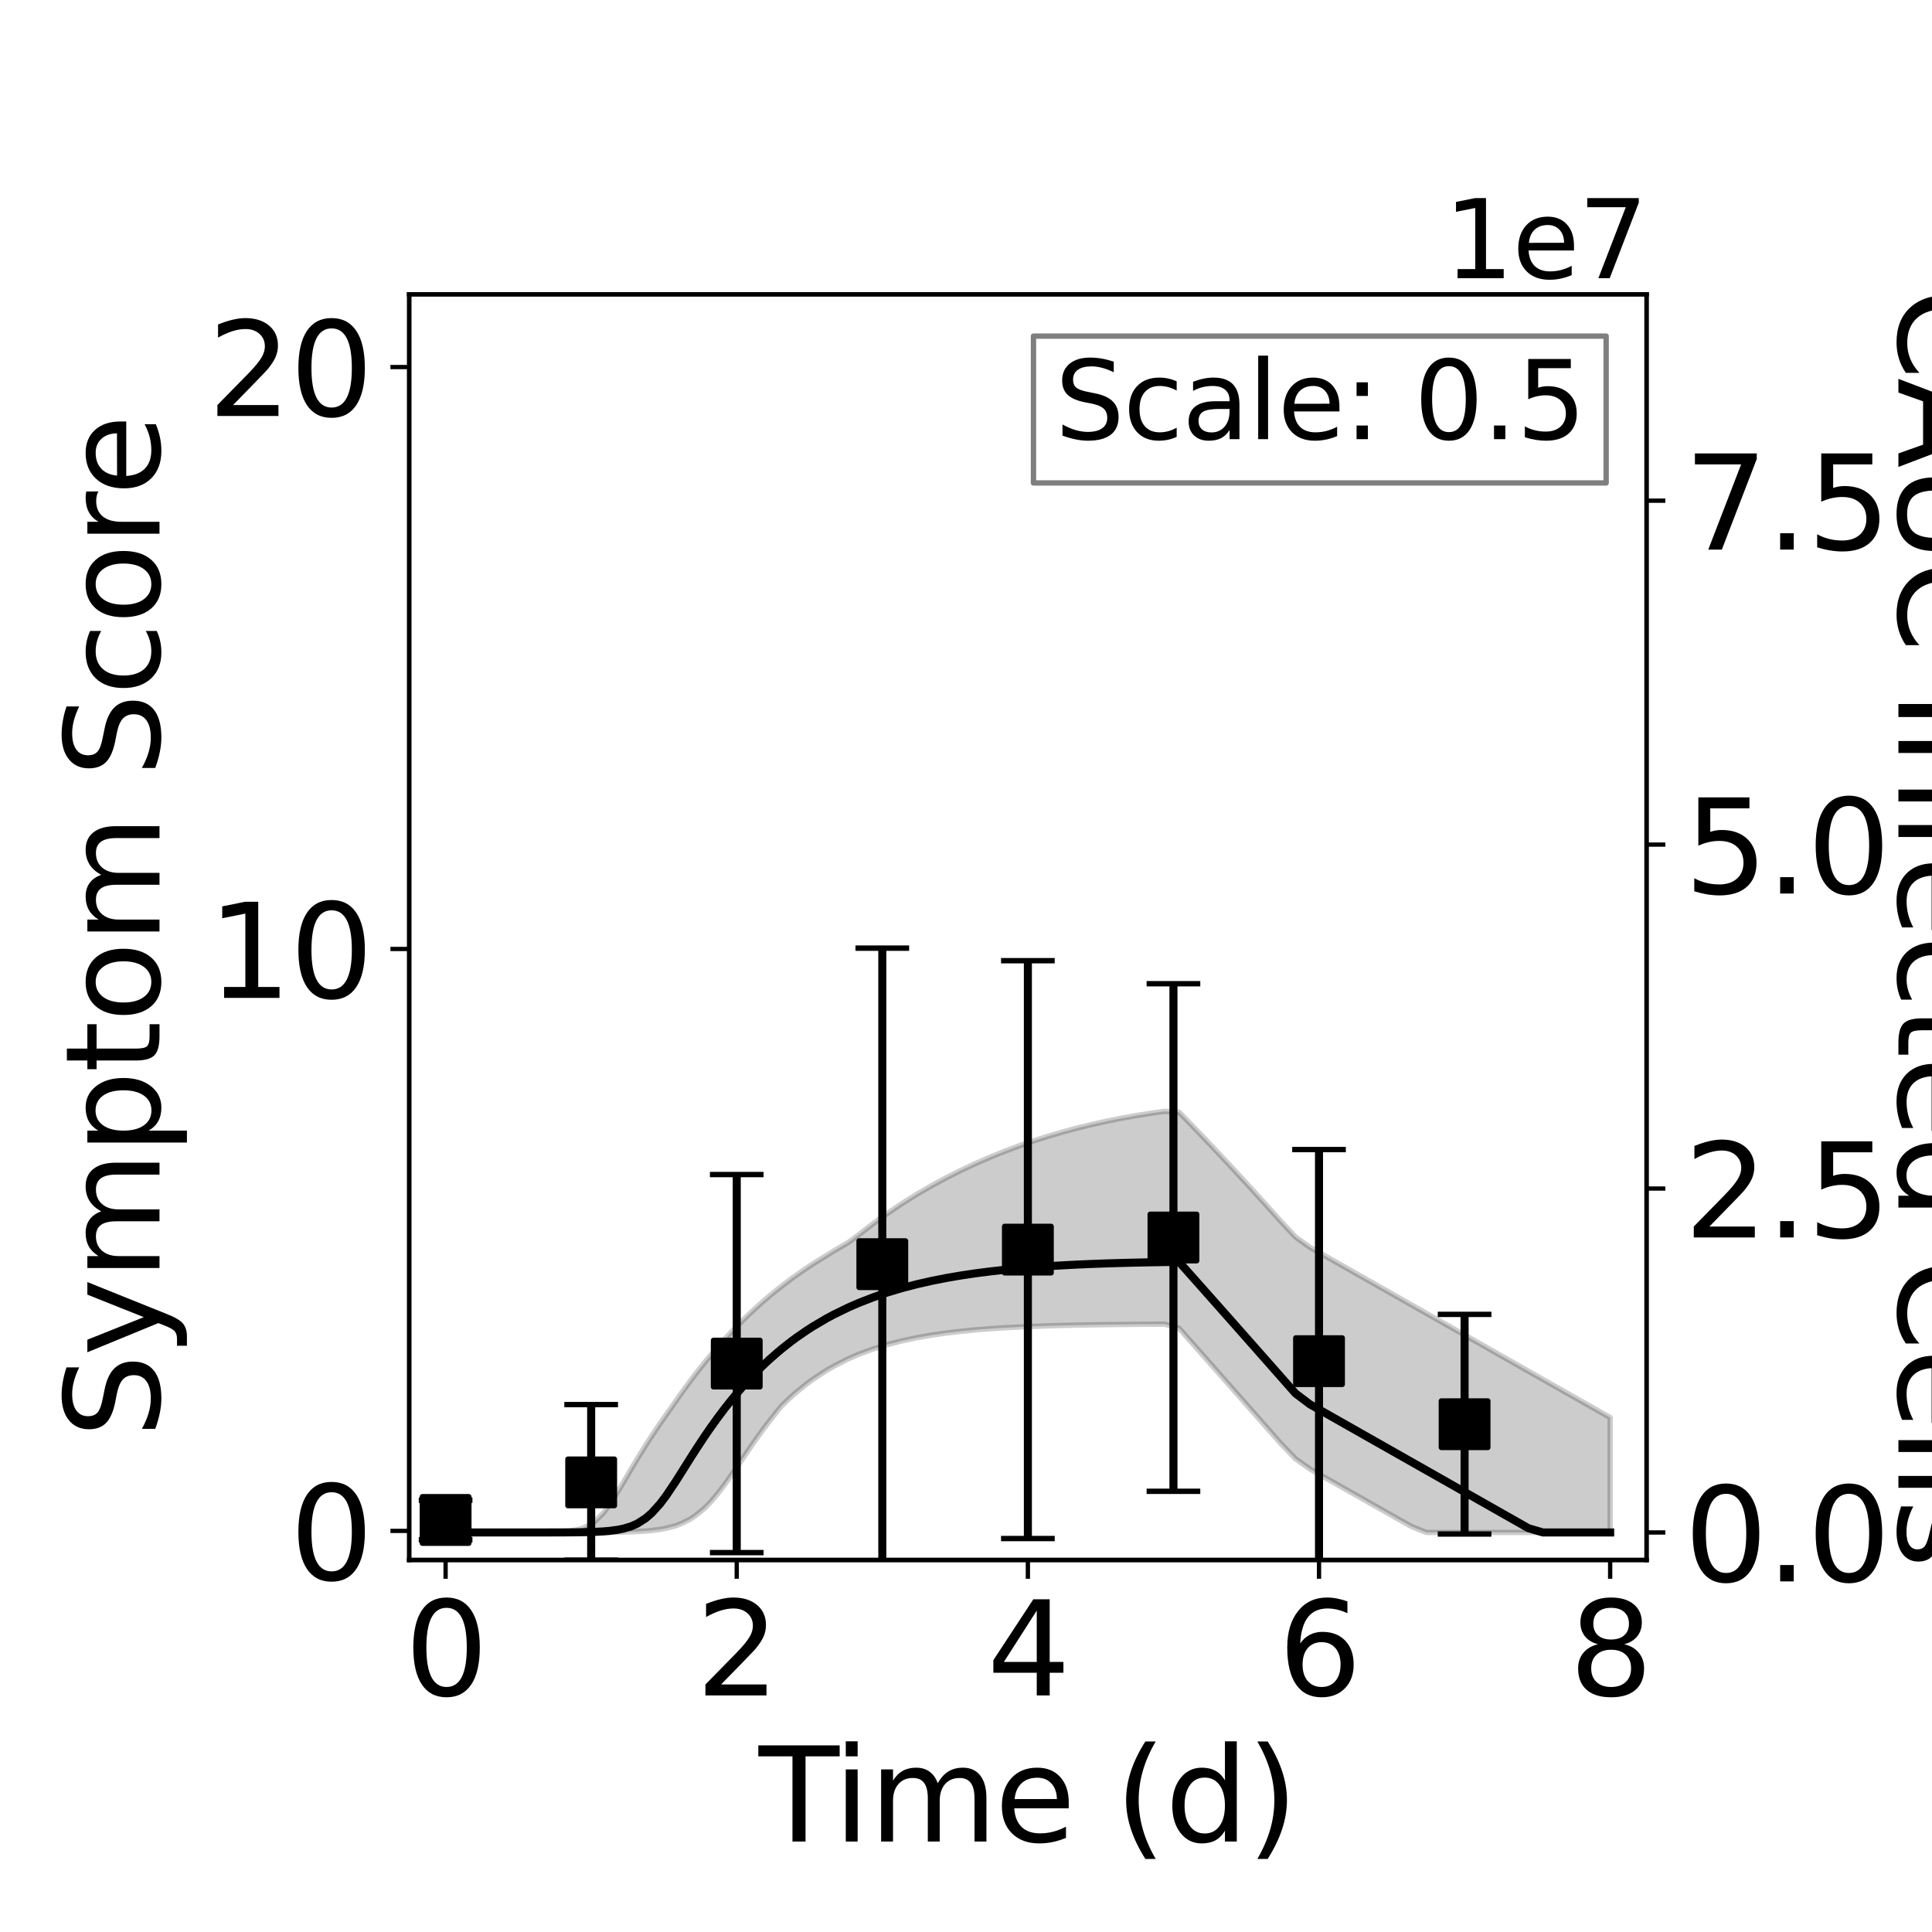 <?xml version="1.0" encoding="utf-8" standalone="no"?>
<!DOCTYPE svg PUBLIC "-//W3C//DTD SVG 1.1//EN"
  "http://www.w3.org/Graphics/SVG/1.1/DTD/svg11.dtd">
<svg xmlns:xlink="http://www.w3.org/1999/xlink" width="360pt" height="360pt" viewBox="0 0 360 360" xmlns="http://www.w3.org/2000/svg" version="1.1">
 <defs>
  <style type="text/css">*{stroke-linejoin: round; stroke-linecap: butt}</style>
 </defs>
 <g id="figure_1">
  <g id="patch_1">
   <path d="M 0 360 
L 360 360 
L 360 0 
L 0 0 
z
" style="fill: #ffffff"/>
  </g>
  <g id="axes_1">
   <g id="patch_2">
    <path d="M 76.25 290.68 
L 306.81 290.68 
L 306.81 54.84 
L 76.25 54.84 
z
" style="fill: #ffffff"/>
   </g>
   <g id="matplotlib.axis_1">
    <g id="xtick_1">
     <g id="line2d_1">
      <defs>
       <path id="m1e9d35fbd0" d="M 0 0 
L 0 3.5 
" style="stroke: #000000; stroke-width: 0.8"/>
      </defs>
      <g>
       <use xlink:href="#m1e9d35fbd0" x="83.031" y="290.68" style="stroke: #000000; stroke-width: 0.8"/>
      </g>
     </g>
     <g id="text_1">
      <!-- 0 -->
      <g transform="translate(75.396 315.916) scale(0.24 -0.24)">
       <defs>
        <path id="DejaVuSans-30" d="M 2034 4250 
Q 1547 4250 1301 3770 
Q 1056 3291 1056 2328 
Q 1056 1369 1301 889 
Q 1547 409 2034 409 
Q 2525 409 2770 889 
Q 3016 1369 3016 2328 
Q 3016 3291 2770 3770 
Q 2525 4250 2034 4250 
z
M 2034 4750 
Q 2819 4750 3233 4129 
Q 3647 3509 3647 2328 
Q 3647 1150 3233 529 
Q 2819 -91 2034 -91 
Q 1250 -91 836 529 
Q 422 1150 422 2328 
Q 422 3509 836 4129 
Q 1250 4750 2034 4750 
z
" transform="scale(0.016)"/>
       </defs>
       <use xlink:href="#DejaVuSans-30"/>
      </g>
     </g>
    </g>
    <g id="xtick_2">
     <g id="line2d_2">
      <g>
       <use xlink:href="#m1e9d35fbd0" x="137.281" y="290.68" style="stroke: #000000; stroke-width: 0.8"/>
      </g>
     </g>
     <g id="text_2">
      <!-- 2 -->
      <g transform="translate(129.646 315.916) scale(0.24 -0.24)">
       <defs>
        <path id="DejaVuSans-32" d="M 1228 531 
L 3431 531 
L 3431 0 
L 469 0 
L 469 531 
Q 828 903 1448 1529 
Q 2069 2156 2228 2338 
Q 2531 2678 2651 2914 
Q 2772 3150 2772 3378 
Q 2772 3750 2511 3984 
Q 2250 4219 1831 4219 
Q 1534 4219 1204 4116 
Q 875 4013 500 3803 
L 500 4441 
Q 881 4594 1212 4672 
Q 1544 4750 1819 4750 
Q 2544 4750 2975 4387 
Q 3406 4025 3406 3419 
Q 3406 3131 3298 2873 
Q 3191 2616 2906 2266 
Q 2828 2175 2409 1742 
Q 1991 1309 1228 531 
z
" transform="scale(0.016)"/>
       </defs>
       <use xlink:href="#DejaVuSans-32"/>
      </g>
     </g>
    </g>
    <g id="xtick_3">
     <g id="line2d_3">
      <g>
       <use xlink:href="#m1e9d35fbd0" x="191.53" y="290.68" style="stroke: #000000; stroke-width: 0.8"/>
      </g>
     </g>
     <g id="text_3">
      <!-- 4 -->
      <g transform="translate(183.895 315.916) scale(0.24 -0.24)">
       <defs>
        <path id="DejaVuSans-34" d="M 2419 4116 
L 825 1625 
L 2419 1625 
L 2419 4116 
z
M 2253 4666 
L 3047 4666 
L 3047 1625 
L 3713 1625 
L 3713 1100 
L 3047 1100 
L 3047 0 
L 2419 0 
L 2419 1100 
L 313 1100 
L 313 1709 
L 2253 4666 
z
" transform="scale(0.016)"/>
       </defs>
       <use xlink:href="#DejaVuSans-34"/>
      </g>
     </g>
    </g>
    <g id="xtick_4">
     <g id="line2d_4">
      <g>
       <use xlink:href="#m1e9d35fbd0" x="245.779" y="290.68" style="stroke: #000000; stroke-width: 0.8"/>
      </g>
     </g>
     <g id="text_4">
      <!-- 6 -->
      <g transform="translate(238.144 315.916) scale(0.24 -0.24)">
       <defs>
        <path id="DejaVuSans-36" d="M 2113 2584 
Q 1688 2584 1439 2293 
Q 1191 2003 1191 1497 
Q 1191 994 1439 701 
Q 1688 409 2113 409 
Q 2538 409 2786 701 
Q 3034 994 3034 1497 
Q 3034 2003 2786 2293 
Q 2538 2584 2113 2584 
z
M 3366 4563 
L 3366 3988 
Q 3128 4100 2886 4159 
Q 2644 4219 2406 4219 
Q 1781 4219 1451 3797 
Q 1122 3375 1075 2522 
Q 1259 2794 1537 2939 
Q 1816 3084 2150 3084 
Q 2853 3084 3261 2657 
Q 3669 2231 3669 1497 
Q 3669 778 3244 343 
Q 2819 -91 2113 -91 
Q 1303 -91 875 529 
Q 447 1150 447 2328 
Q 447 3434 972 4092 
Q 1497 4750 2381 4750 
Q 2619 4750 2861 4703 
Q 3103 4656 3366 4563 
z
" transform="scale(0.016)"/>
       </defs>
       <use xlink:href="#DejaVuSans-36"/>
      </g>
     </g>
    </g>
    <g id="xtick_5">
     <g id="line2d_5">
      <g>
       <use xlink:href="#m1e9d35fbd0" x="300.029" y="290.68" style="stroke: #000000; stroke-width: 0.8"/>
      </g>
     </g>
     <g id="text_5">
      <!-- 8 -->
      <g transform="translate(292.394 315.916) scale(0.24 -0.24)">
       <defs>
        <path id="DejaVuSans-38" d="M 2034 2216 
Q 1584 2216 1326 1975 
Q 1069 1734 1069 1313 
Q 1069 891 1326 650 
Q 1584 409 2034 409 
Q 2484 409 2743 651 
Q 3003 894 3003 1313 
Q 3003 1734 2745 1975 
Q 2488 2216 2034 2216 
z
M 1403 2484 
Q 997 2584 770 2862 
Q 544 3141 544 3541 
Q 544 4100 942 4425 
Q 1341 4750 2034 4750 
Q 2731 4750 3128 4425 
Q 3525 4100 3525 3541 
Q 3525 3141 3298 2862 
Q 3072 2584 2669 2484 
Q 3125 2378 3379 2068 
Q 3634 1759 3634 1313 
Q 3634 634 3220 271 
Q 2806 -91 2034 -91 
Q 1263 -91 848 271 
Q 434 634 434 1313 
Q 434 1759 690 2068 
Q 947 2378 1403 2484 
z
M 1172 3481 
Q 1172 3119 1398 2916 
Q 1625 2713 2034 2713 
Q 2441 2713 2670 2916 
Q 2900 3119 2900 3481 
Q 2900 3844 2670 4047 
Q 2441 4250 2034 4250 
Q 1625 4250 1398 4047 
Q 1172 3844 1172 3481 
z
" transform="scale(0.016)"/>
       </defs>
       <use xlink:href="#DejaVuSans-38"/>
      </g>
     </g>
    </g>
    <g id="text_6">
     <!-- Time (d) -->
     <g transform="translate(141.374 343.144) scale(0.24 -0.24)">
      <defs>
       <path id="DejaVuSans-54" d="M -19 4666 
L 3928 4666 
L 3928 4134 
L 2272 4134 
L 2272 0 
L 1638 0 
L 1638 4134 
L -19 4134 
L -19 4666 
z
" transform="scale(0.016)"/>
       <path id="DejaVuSans-69" d="M 603 3500 
L 1178 3500 
L 1178 0 
L 603 0 
L 603 3500 
z
M 603 4863 
L 1178 4863 
L 1178 4134 
L 603 4134 
L 603 4863 
z
" transform="scale(0.016)"/>
       <path id="DejaVuSans-6d" d="M 3328 2828 
Q 3544 3216 3844 3400 
Q 4144 3584 4550 3584 
Q 5097 3584 5394 3201 
Q 5691 2819 5691 2113 
L 5691 0 
L 5113 0 
L 5113 2094 
Q 5113 2597 4934 2840 
Q 4756 3084 4391 3084 
Q 3944 3084 3684 2787 
Q 3425 2491 3425 1978 
L 3425 0 
L 2847 0 
L 2847 2094 
Q 2847 2600 2669 2842 
Q 2491 3084 2119 3084 
Q 1678 3084 1418 2786 
Q 1159 2488 1159 1978 
L 1159 0 
L 581 0 
L 581 3500 
L 1159 3500 
L 1159 2956 
Q 1356 3278 1631 3431 
Q 1906 3584 2284 3584 
Q 2666 3584 2933 3390 
Q 3200 3197 3328 2828 
z
" transform="scale(0.016)"/>
       <path id="DejaVuSans-65" d="M 3597 1894 
L 3597 1613 
L 953 1613 
Q 991 1019 1311 708 
Q 1631 397 2203 397 
Q 2534 397 2845 478 
Q 3156 559 3463 722 
L 3463 178 
Q 3153 47 2828 -22 
Q 2503 -91 2169 -91 
Q 1331 -91 842 396 
Q 353 884 353 1716 
Q 353 2575 817 3079 
Q 1281 3584 2069 3584 
Q 2775 3584 3186 3129 
Q 3597 2675 3597 1894 
z
M 3022 2063 
Q 3016 2534 2758 2815 
Q 2500 3097 2075 3097 
Q 1594 3097 1305 2825 
Q 1016 2553 972 2059 
L 3022 2063 
z
" transform="scale(0.016)"/>
       <path id="DejaVuSans-20" transform="scale(0.016)"/>
       <path id="DejaVuSans-28" d="M 1984 4856 
Q 1566 4138 1362 3434 
Q 1159 2731 1159 2009 
Q 1159 1288 1364 580 
Q 1569 -128 1984 -844 
L 1484 -844 
Q 1016 -109 783 600 
Q 550 1309 550 2009 
Q 550 2706 781 3412 
Q 1013 4119 1484 4856 
L 1984 4856 
z
" transform="scale(0.016)"/>
       <path id="DejaVuSans-64" d="M 2906 2969 
L 2906 4863 
L 3481 4863 
L 3481 0 
L 2906 0 
L 2906 525 
Q 2725 213 2448 61 
Q 2172 -91 1784 -91 
Q 1150 -91 751 415 
Q 353 922 353 1747 
Q 353 2572 751 3078 
Q 1150 3584 1784 3584 
Q 2172 3584 2448 3432 
Q 2725 3281 2906 2969 
z
M 947 1747 
Q 947 1113 1208 752 
Q 1469 391 1925 391 
Q 2381 391 2643 752 
Q 2906 1113 2906 1747 
Q 2906 2381 2643 2742 
Q 2381 3103 1925 3103 
Q 1469 3103 1208 2742 
Q 947 2381 947 1747 
z
" transform="scale(0.016)"/>
       <path id="DejaVuSans-29" d="M 513 4856 
L 1013 4856 
Q 1481 4119 1714 3412 
Q 1947 2706 1947 2009 
Q 1947 1309 1714 600 
Q 1481 -109 1013 -844 
L 513 -844 
Q 928 -128 1133 580 
Q 1338 1288 1338 2009 
Q 1338 2731 1133 3434 
Q 928 4138 513 4856 
z
" transform="scale(0.016)"/>
      </defs>
      <use xlink:href="#DejaVuSans-54"/>
      <use xlink:href="#DejaVuSans-69" x="57.959"/>
      <use xlink:href="#DejaVuSans-6d" x="85.742"/>
      <use xlink:href="#DejaVuSans-65" x="183.154"/>
      <use xlink:href="#DejaVuSans-20" x="244.678"/>
      <use xlink:href="#DejaVuSans-28" x="276.465"/>
      <use xlink:href="#DejaVuSans-64" x="315.479"/>
      <use xlink:href="#DejaVuSans-29" x="378.955"/>
     </g>
    </g>
   </g>
   <g id="matplotlib.axis_2">
    <g id="ytick_1">
     <g id="line2d_6">
      <defs>
       <path id="m4539c88fc3" d="M 0 0 
L -3.5 0 
" style="stroke: #000000; stroke-width: 0.8"/>
      </defs>
      <g>
       <use xlink:href="#m4539c88fc3" x="76.25" y="285.258" style="stroke: #000000; stroke-width: 0.8"/>
      </g>
     </g>
     <g id="text_7">
      <!-- 0 -->
      <g transform="translate(53.98 294.377) scale(0.24 -0.24)">
       <use xlink:href="#DejaVuSans-30"/>
      </g>
     </g>
    </g>
    <g id="ytick_2">
     <g id="line2d_7">
      <g>
       <use xlink:href="#m4539c88fc3" x="76.25" y="176.826" style="stroke: #000000; stroke-width: 0.8"/>
      </g>
     </g>
     <g id="text_8">
      <!-- 10 -->
      <g transform="translate(38.71 185.944) scale(0.24 -0.24)">
       <defs>
        <path id="DejaVuSans-31" d="M 794 531 
L 1825 531 
L 1825 4091 
L 703 3866 
L 703 4441 
L 1819 4666 
L 2450 4666 
L 2450 531 
L 3481 531 
L 3481 0 
L 794 0 
L 794 531 
z
" transform="scale(0.016)"/>
       </defs>
       <use xlink:href="#DejaVuSans-31"/>
       <use xlink:href="#DejaVuSans-30" x="63.623"/>
      </g>
     </g>
    </g>
    <g id="ytick_3">
     <g id="line2d_8">
      <g>
       <use xlink:href="#m4539c88fc3" x="76.25" y="68.394" style="stroke: #000000; stroke-width: 0.8"/>
      </g>
     </g>
     <g id="text_9">
      <!-- 20 -->
      <g transform="translate(38.71 77.512) scale(0.24 -0.24)">
       <use xlink:href="#DejaVuSans-32"/>
       <use xlink:href="#DejaVuSans-30" x="63.623"/>
      </g>
     </g>
    </g>
    <g id="text_10">
     <!-- Symptom Score -->
     <g transform="translate(29.719 267.942) rotate(-90) scale(0.24 -0.24)">
      <defs>
       <path id="DejaVuSans-53" d="M 3425 4513 
L 3425 3897 
Q 3066 4069 2747 4153 
Q 2428 4238 2131 4238 
Q 1616 4238 1336 4038 
Q 1056 3838 1056 3469 
Q 1056 3159 1242 3001 
Q 1428 2844 1947 2747 
L 2328 2669 
Q 3034 2534 3370 2195 
Q 3706 1856 3706 1288 
Q 3706 609 3251 259 
Q 2797 -91 1919 -91 
Q 1588 -91 1214 -16 
Q 841 59 441 206 
L 441 856 
Q 825 641 1194 531 
Q 1563 422 1919 422 
Q 2459 422 2753 634 
Q 3047 847 3047 1241 
Q 3047 1584 2836 1778 
Q 2625 1972 2144 2069 
L 1759 2144 
Q 1053 2284 737 2584 
Q 422 2884 422 3419 
Q 422 4038 858 4394 
Q 1294 4750 2059 4750 
Q 2388 4750 2728 4690 
Q 3069 4631 3425 4513 
z
" transform="scale(0.016)"/>
       <path id="DejaVuSans-79" d="M 2059 -325 
Q 1816 -950 1584 -1140 
Q 1353 -1331 966 -1331 
L 506 -1331 
L 506 -850 
L 844 -850 
Q 1081 -850 1212 -737 
Q 1344 -625 1503 -206 
L 1606 56 
L 191 3500 
L 800 3500 
L 1894 763 
L 2988 3500 
L 3597 3500 
L 2059 -325 
z
" transform="scale(0.016)"/>
       <path id="DejaVuSans-70" d="M 1159 525 
L 1159 -1331 
L 581 -1331 
L 581 3500 
L 1159 3500 
L 1159 2969 
Q 1341 3281 1617 3432 
Q 1894 3584 2278 3584 
Q 2916 3584 3314 3078 
Q 3713 2572 3713 1747 
Q 3713 922 3314 415 
Q 2916 -91 2278 -91 
Q 1894 -91 1617 61 
Q 1341 213 1159 525 
z
M 3116 1747 
Q 3116 2381 2855 2742 
Q 2594 3103 2138 3103 
Q 1681 3103 1420 2742 
Q 1159 2381 1159 1747 
Q 1159 1113 1420 752 
Q 1681 391 2138 391 
Q 2594 391 2855 752 
Q 3116 1113 3116 1747 
z
" transform="scale(0.016)"/>
       <path id="DejaVuSans-74" d="M 1172 4494 
L 1172 3500 
L 2356 3500 
L 2356 3053 
L 1172 3053 
L 1172 1153 
Q 1172 725 1289 603 
Q 1406 481 1766 481 
L 2356 481 
L 2356 0 
L 1766 0 
Q 1100 0 847 248 
Q 594 497 594 1153 
L 594 3053 
L 172 3053 
L 172 3500 
L 594 3500 
L 594 4494 
L 1172 4494 
z
" transform="scale(0.016)"/>
       <path id="DejaVuSans-6f" d="M 1959 3097 
Q 1497 3097 1228 2736 
Q 959 2375 959 1747 
Q 959 1119 1226 758 
Q 1494 397 1959 397 
Q 2419 397 2687 759 
Q 2956 1122 2956 1747 
Q 2956 2369 2687 2733 
Q 2419 3097 1959 3097 
z
M 1959 3584 
Q 2709 3584 3137 3096 
Q 3566 2609 3566 1747 
Q 3566 888 3137 398 
Q 2709 -91 1959 -91 
Q 1206 -91 779 398 
Q 353 888 353 1747 
Q 353 2609 779 3096 
Q 1206 3584 1959 3584 
z
" transform="scale(0.016)"/>
       <path id="DejaVuSans-63" d="M 3122 3366 
L 3122 2828 
Q 2878 2963 2633 3030 
Q 2388 3097 2138 3097 
Q 1578 3097 1268 2742 
Q 959 2388 959 1747 
Q 959 1106 1268 751 
Q 1578 397 2138 397 
Q 2388 397 2633 464 
Q 2878 531 3122 666 
L 3122 134 
Q 2881 22 2623 -34 
Q 2366 -91 2075 -91 
Q 1284 -91 818 406 
Q 353 903 353 1747 
Q 353 2603 823 3093 
Q 1294 3584 2113 3584 
Q 2378 3584 2631 3529 
Q 2884 3475 3122 3366 
z
" transform="scale(0.016)"/>
       <path id="DejaVuSans-72" d="M 2631 2963 
Q 2534 3019 2420 3045 
Q 2306 3072 2169 3072 
Q 1681 3072 1420 2755 
Q 1159 2438 1159 1844 
L 1159 0 
L 581 0 
L 581 3500 
L 1159 3500 
L 1159 2956 
Q 1341 3275 1631 3429 
Q 1922 3584 2338 3584 
Q 2397 3584 2469 3576 
Q 2541 3569 2628 3553 
L 2631 2963 
z
" transform="scale(0.016)"/>
      </defs>
      <use xlink:href="#DejaVuSans-53"/>
      <use xlink:href="#DejaVuSans-79" x="63.477"/>
      <use xlink:href="#DejaVuSans-6d" x="122.656"/>
      <use xlink:href="#DejaVuSans-70" x="220.068"/>
      <use xlink:href="#DejaVuSans-74" x="283.545"/>
      <use xlink:href="#DejaVuSans-6f" x="322.754"/>
      <use xlink:href="#DejaVuSans-6d" x="383.936"/>
      <use xlink:href="#DejaVuSans-20" x="481.348"/>
      <use xlink:href="#DejaVuSans-53" x="513.135"/>
      <use xlink:href="#DejaVuSans-63" x="576.611"/>
      <use xlink:href="#DejaVuSans-6f" x="631.592"/>
      <use xlink:href="#DejaVuSans-72" x="692.773"/>
      <use xlink:href="#DejaVuSans-65" x="731.637"/>
     </g>
    </g>
   </g>
   <g id="patch_3">
    <path d="M 76.25 290.68 
L 76.25 54.84 
" style="fill: none; stroke: #000000; stroke-width: 0.8; stroke-linejoin: miter; stroke-linecap: square"/>
   </g>
   <g id="patch_4">
    <path d="M 306.81 290.68 
L 306.81 54.84 
" style="fill: none; stroke: #000000; stroke-width: 0.8; stroke-linejoin: miter; stroke-linecap: square"/>
   </g>
   <g id="patch_5">
    <path d="M 76.25 290.68 
L 306.81 290.68 
" style="fill: none; stroke: #000000; stroke-width: 0.8; stroke-linejoin: miter; stroke-linecap: square"/>
   </g>
   <g id="patch_6">
    <path d="M 76.25 54.84 
L 306.81 54.84 
" style="fill: none; stroke: #000000; stroke-width: 0.8; stroke-linejoin: miter; stroke-linecap: square"/>
   </g>
   <g id="LineCollection_1">
    <path d="M 83.031 286.903 
L 83.031 279.547 
" clip-path="url(#pa68967dbcb)" style="fill: none; stroke: #000000; stroke-width: 1.5"/>
    <path d="M 110.156 290.721 
L 110.156 261.724 
" clip-path="url(#pa68967dbcb)" style="fill: none; stroke: #000000; stroke-width: 1.5"/>
    <path d="M 137.281 289.306 
L 137.281 218.863 
" clip-path="url(#pa68967dbcb)" style="fill: none; stroke: #000000; stroke-width: 1.5"/>
    <path d="M 164.405 294.446 
L 164.405 176.674 
" clip-path="url(#pa68967dbcb)" style="fill: none; stroke: #000000; stroke-width: 1.5"/>
    <path d="M 191.53 286.686 
L 191.53 179.013 
" clip-path="url(#pa68967dbcb)" style="fill: none; stroke: #000000; stroke-width: 1.5"/>
    <path d="M 218.655 277.881 
L 218.655 183.3 
" clip-path="url(#pa68967dbcb)" style="fill: none; stroke: #000000; stroke-width: 1.5"/>
    <path d="M 245.779 293.057 
L 245.779 214.208 
" clip-path="url(#pa68967dbcb)" style="fill: none; stroke: #000000; stroke-width: 1.5"/>
    <path d="M 272.904 285.84 
L 272.904 244.918 
" clip-path="url(#pa68967dbcb)" style="fill: none; stroke: #000000; stroke-width: 1.5"/>
   </g>
   <g id="line2d_9">
    <defs>
     <path id="m3ad25c9c78" d="M 5 0 
L -5 -0 
" style="stroke: #000000"/>
    </defs>
    <g clip-path="url(#pa68967dbcb)">
     <use xlink:href="#m3ad25c9c78" x="83.031" y="286.903" style="stroke: #000000"/>
     <use xlink:href="#m3ad25c9c78" x="110.156" y="290.721" style="stroke: #000000"/>
     <use xlink:href="#m3ad25c9c78" x="137.281" y="289.306" style="stroke: #000000"/>
     <use xlink:href="#m3ad25c9c78" x="164.405" y="294.446" style="stroke: #000000"/>
     <use xlink:href="#m3ad25c9c78" x="191.53" y="286.686" style="stroke: #000000"/>
     <use xlink:href="#m3ad25c9c78" x="218.655" y="277.881" style="stroke: #000000"/>
     <use xlink:href="#m3ad25c9c78" x="245.779" y="293.057" style="stroke: #000000"/>
     <use xlink:href="#m3ad25c9c78" x="272.904" y="285.84" style="stroke: #000000"/>
    </g>
   </g>
   <g id="line2d_10">
    <g clip-path="url(#pa68967dbcb)">
     <use xlink:href="#m3ad25c9c78" x="83.031" y="279.547" style="stroke: #000000"/>
     <use xlink:href="#m3ad25c9c78" x="110.156" y="261.724" style="stroke: #000000"/>
     <use xlink:href="#m3ad25c9c78" x="137.281" y="218.863" style="stroke: #000000"/>
     <use xlink:href="#m3ad25c9c78" x="164.405" y="176.674" style="stroke: #000000"/>
     <use xlink:href="#m3ad25c9c78" x="191.53" y="179.013" style="stroke: #000000"/>
     <use xlink:href="#m3ad25c9c78" x="218.655" y="183.3" style="stroke: #000000"/>
     <use xlink:href="#m3ad25c9c78" x="245.779" y="214.208" style="stroke: #000000"/>
     <use xlink:href="#m3ad25c9c78" x="272.904" y="244.918" style="stroke: #000000"/>
    </g>
   </g>
   <g id="PathCollection_1">
    <defs>
     <path id="m5c1109027f" d="M -4.33 4.33 
L 4.33 4.33 
L 4.33 -4.33 
L -4.33 -4.33 
z
" style="stroke: #000000"/>
    </defs>
    <g clip-path="url(#pa68967dbcb)">
     <use xlink:href="#m5c1109027f" x="83.031" y="283.225" style="stroke: #000000"/>
     <use xlink:href="#m5c1109027f" x="110.156" y="276.222" style="stroke: #000000"/>
     <use xlink:href="#m5c1109027f" x="137.281" y="254.084" style="stroke: #000000"/>
     <use xlink:href="#m5c1109027f" x="164.405" y="235.56" style="stroke: #000000"/>
     <use xlink:href="#m5c1109027f" x="191.53" y="232.85" style="stroke: #000000"/>
     <use xlink:href="#m5c1109027f" x="218.655" y="230.59" style="stroke: #000000"/>
     <use xlink:href="#m5c1109027f" x="245.779" y="253.632" style="stroke: #000000"/>
     <use xlink:href="#m5c1109027f" x="272.904" y="265.379" style="stroke: #000000"/>
    </g>
   </g>
  </g>
  <g id="axes_2">
   <g id="matplotlib.axis_3">
    <g id="ytick_4">
     <g id="line2d_11">
      <defs>
       <path id="m403803d35e" d="M 0 0 
L 3.5 0 
" style="stroke: #000000; stroke-width: 0.8"/>
      </defs>
      <g>
       <use xlink:href="#m403803d35e" x="306.81" y="285.553" style="stroke: #000000; stroke-width: 0.8"/>
      </g>
     </g>
     <g id="text_11">
      <!-- 0.0 -->
      <g transform="translate(313.81 294.671) scale(0.24 -0.24)">
       <defs>
        <path id="DejaVuSans-2e" d="M 684 794 
L 1344 794 
L 1344 0 
L 684 0 
L 684 794 
z
" transform="scale(0.016)"/>
       </defs>
       <use xlink:href="#DejaVuSans-30"/>
       <use xlink:href="#DejaVuSans-2e" x="63.623"/>
       <use xlink:href="#DejaVuSans-30" x="95.41"/>
      </g>
     </g>
    </g>
    <g id="ytick_5">
     <g id="line2d_12">
      <g>
       <use xlink:href="#m403803d35e" x="306.81" y="221.466" style="stroke: #000000; stroke-width: 0.8"/>
      </g>
     </g>
     <g id="text_12">
      <!-- 2.5 -->
      <g transform="translate(313.81 230.584) scale(0.24 -0.24)">
       <defs>
        <path id="DejaVuSans-35" d="M 691 4666 
L 3169 4666 
L 3169 4134 
L 1269 4134 
L 1269 2991 
Q 1406 3038 1543 3061 
Q 1681 3084 1819 3084 
Q 2600 3084 3056 2656 
Q 3513 2228 3513 1497 
Q 3513 744 3044 326 
Q 2575 -91 1722 -91 
Q 1428 -91 1123 -41 
Q 819 9 494 109 
L 494 744 
Q 775 591 1075 516 
Q 1375 441 1709 441 
Q 2250 441 2565 725 
Q 2881 1009 2881 1497 
Q 2881 1984 2565 2268 
Q 2250 2553 1709 2553 
Q 1456 2553 1204 2497 
Q 953 2441 691 2322 
L 691 4666 
z
" transform="scale(0.016)"/>
       </defs>
       <use xlink:href="#DejaVuSans-32"/>
       <use xlink:href="#DejaVuSans-2e" x="63.623"/>
       <use xlink:href="#DejaVuSans-35" x="95.41"/>
      </g>
     </g>
    </g>
    <g id="ytick_6">
     <g id="line2d_13">
      <g>
       <use xlink:href="#m403803d35e" x="306.81" y="157.379" style="stroke: #000000; stroke-width: 0.8"/>
      </g>
     </g>
     <g id="text_13">
      <!-- 5.0 -->
      <g transform="translate(313.81 166.497) scale(0.24 -0.24)">
       <use xlink:href="#DejaVuSans-35"/>
       <use xlink:href="#DejaVuSans-2e" x="63.623"/>
       <use xlink:href="#DejaVuSans-30" x="95.41"/>
      </g>
     </g>
    </g>
    <g id="ytick_7">
     <g id="line2d_14">
      <g>
       <use xlink:href="#m403803d35e" x="306.81" y="93.292" style="stroke: #000000; stroke-width: 0.8"/>
      </g>
     </g>
     <g id="text_14">
      <!-- 7.5 -->
      <g transform="translate(313.81 102.41) scale(0.24 -0.24)">
       <defs>
        <path id="DejaVuSans-37" d="M 525 4666 
L 3525 4666 
L 3525 4397 
L 1831 0 
L 1172 0 
L 2766 4134 
L 525 4134 
L 525 4666 
z
" transform="scale(0.016)"/>
       </defs>
       <use xlink:href="#DejaVuSans-37"/>
       <use xlink:href="#DejaVuSans-2e" x="63.623"/>
       <use xlink:href="#DejaVuSans-35" x="95.41"/>
      </g>
     </g>
    </g>
    <g id="text_15">
     <!-- CAUC Infected Cells -->
     <g transform="translate(353.741 53.643) rotate(-270) scale(0.24 -0.24)">
      <defs>
       <path id="DejaVuSans-43" d="M 4122 4306 
L 4122 3641 
Q 3803 3938 3442 4084 
Q 3081 4231 2675 4231 
Q 1875 4231 1450 3742 
Q 1025 3253 1025 2328 
Q 1025 1406 1450 917 
Q 1875 428 2675 428 
Q 3081 428 3442 575 
Q 3803 722 4122 1019 
L 4122 359 
Q 3791 134 3420 21 
Q 3050 -91 2638 -91 
Q 1578 -91 968 557 
Q 359 1206 359 2328 
Q 359 3453 968 4101 
Q 1578 4750 2638 4750 
Q 3056 4750 3426 4639 
Q 3797 4528 4122 4306 
z
" transform="scale(0.016)"/>
       <path id="DejaVuSans-41" d="M 2188 4044 
L 1331 1722 
L 3047 1722 
L 2188 4044 
z
M 1831 4666 
L 2547 4666 
L 4325 0 
L 3669 0 
L 3244 1197 
L 1141 1197 
L 716 0 
L 50 0 
L 1831 4666 
z
" transform="scale(0.016)"/>
       <path id="DejaVuSans-55" d="M 556 4666 
L 1191 4666 
L 1191 1831 
Q 1191 1081 1462 751 
Q 1734 422 2344 422 
Q 2950 422 3222 751 
Q 3494 1081 3494 1831 
L 3494 4666 
L 4128 4666 
L 4128 1753 
Q 4128 841 3676 375 
Q 3225 -91 2344 -91 
Q 1459 -91 1007 375 
Q 556 841 556 1753 
L 556 4666 
z
" transform="scale(0.016)"/>
       <path id="DejaVuSans-49" d="M 628 4666 
L 1259 4666 
L 1259 0 
L 628 0 
L 628 4666 
z
" transform="scale(0.016)"/>
       <path id="DejaVuSans-6e" d="M 3513 2113 
L 3513 0 
L 2938 0 
L 2938 2094 
Q 2938 2591 2744 2837 
Q 2550 3084 2163 3084 
Q 1697 3084 1428 2787 
Q 1159 2491 1159 1978 
L 1159 0 
L 581 0 
L 581 3500 
L 1159 3500 
L 1159 2956 
Q 1366 3272 1645 3428 
Q 1925 3584 2291 3584 
Q 2894 3584 3203 3211 
Q 3513 2838 3513 2113 
z
" transform="scale(0.016)"/>
       <path id="DejaVuSans-66" d="M 2375 4863 
L 2375 4384 
L 1825 4384 
Q 1516 4384 1395 4259 
Q 1275 4134 1275 3809 
L 1275 3500 
L 2222 3500 
L 2222 3053 
L 1275 3053 
L 1275 0 
L 697 0 
L 697 3053 
L 147 3053 
L 147 3500 
L 697 3500 
L 697 3744 
Q 697 4328 969 4595 
Q 1241 4863 1831 4863 
L 2375 4863 
z
" transform="scale(0.016)"/>
       <path id="DejaVuSans-6c" d="M 603 4863 
L 1178 4863 
L 1178 0 
L 603 0 
L 603 4863 
z
" transform="scale(0.016)"/>
       <path id="DejaVuSans-73" d="M 2834 3397 
L 2834 2853 
Q 2591 2978 2328 3040 
Q 2066 3103 1784 3103 
Q 1356 3103 1142 2972 
Q 928 2841 928 2578 
Q 928 2378 1081 2264 
Q 1234 2150 1697 2047 
L 1894 2003 
Q 2506 1872 2764 1633 
Q 3022 1394 3022 966 
Q 3022 478 2636 193 
Q 2250 -91 1575 -91 
Q 1294 -91 989 -36 
Q 684 19 347 128 
L 347 722 
Q 666 556 975 473 
Q 1284 391 1588 391 
Q 1994 391 2212 530 
Q 2431 669 2431 922 
Q 2431 1156 2273 1281 
Q 2116 1406 1581 1522 
L 1381 1569 
Q 847 1681 609 1914 
Q 372 2147 372 2553 
Q 372 3047 722 3315 
Q 1072 3584 1716 3584 
Q 2034 3584 2315 3537 
Q 2597 3491 2834 3397 
z
" transform="scale(0.016)"/>
      </defs>
      <use xlink:href="#DejaVuSans-43"/>
      <use xlink:href="#DejaVuSans-41" x="69.824"/>
      <use xlink:href="#DejaVuSans-55" x="138.232"/>
      <use xlink:href="#DejaVuSans-43" x="211.426"/>
      <use xlink:href="#DejaVuSans-20" x="281.25"/>
      <use xlink:href="#DejaVuSans-49" x="313.037"/>
      <use xlink:href="#DejaVuSans-6e" x="342.529"/>
      <use xlink:href="#DejaVuSans-66" x="405.908"/>
      <use xlink:href="#DejaVuSans-65" x="441.113"/>
      <use xlink:href="#DejaVuSans-63" x="502.637"/>
      <use xlink:href="#DejaVuSans-74" x="557.617"/>
      <use xlink:href="#DejaVuSans-65" x="596.826"/>
      <use xlink:href="#DejaVuSans-64" x="658.35"/>
      <use xlink:href="#DejaVuSans-20" x="721.826"/>
      <use xlink:href="#DejaVuSans-43" x="753.613"/>
      <use xlink:href="#DejaVuSans-65" x="823.438"/>
      <use xlink:href="#DejaVuSans-6c" x="884.961"/>
      <use xlink:href="#DejaVuSans-6c" x="912.744"/>
      <use xlink:href="#DejaVuSans-73" x="940.527"/>
     </g>
    </g>
    <g id="text_16">
     <!-- 1e7 -->
     <g transform="translate(269.054 51.84) scale(0.2 -0.2)">
      <use xlink:href="#DejaVuSans-31"/>
      <use xlink:href="#DejaVuSans-65" x="63.623"/>
      <use xlink:href="#DejaVuSans-37" x="125.146"/>
     </g>
    </g>
   </g>
   <g id="PolyCollection_1">
    <defs>
     <path id="mc43b4769fa" d="M 83.031 -74.447 
L 83.031 -74.447 
L 83.032 -74.447 
L 83.036 -74.447 
L 83.078 -74.447 
L 83.207 -74.447 
L 83.335 -74.447 
L 83.664 -74.447 
L 84.018 -74.447 
L 84.799 -74.447 
L 85.58 -74.447 
L 86.79 -74.447 
L 87.778 -74.447 
L 89.25 -74.447 
L 90.304 -74.447 
L 91.953 -74.447 
L 93 -74.447 
L 94.458 -74.447 
L 95.544 -74.447 
L 97.133 -74.447 
L 98.204 -74.448 
L 99.643 -74.448 
L 100.739 -74.448 
L 102.284 -74.449 
L 103.362 -74.449 
L 104.781 -74.45 
L 105.877 -74.452 
L 107.387 -74.454 
L 108.463 -74.457 
L 109.869 -74.462 
L 110.959 -74.467 
L 112.455 -74.477 
L 113.533 -74.488 
L 115.12 -74.512 
L 116.177 -74.534 
L 117.626 -74.58 
L 118.728 -74.624 
L 120.318 -74.727 
L 121.437 -74.822 
L 122.979 -75.022 
L 124.133 -75.237 
L 125.824 -75.671 
L 127.021 -76.147 
L 128.578 -76.907 
L 129.758 -77.715 
L 131.209 -78.9 
L 132.402 -80.106 
L 133.688 -81.635 
L 134.974 -83.301 
L 136.26 -85.112 
L 137.344 -86.68 
L 138.432 -88.275 
L 139.269 -89.507 
L 140.117 -90.728 
L 140.85 -91.784 
L 141.608 -92.84 
L 142.235 -93.706 
L 142.914 -94.605 
L 143.471 -95.332 
L 144.965 -97.213 
L 145.689 -98.096 
L 147.453 -99.774 
L 148.333 -100.535 
L 150.363 -102.18 
L 151.437 -102.964 
L 153.974 -104.635 
L 155.376 -105.438 
L 158.089 -106.821 
L 160.019 -107.654 
L 162.732 -108.65 
L 165.444 -109.484 
L 168.157 -110.175 
L 170.869 -110.748 
L 173.582 -111.222 
L 176.294 -111.612 
L 179.007 -111.932 
L 181.719 -112.196 
L 184.432 -112.412 
L 187.144 -112.589 
L 189.857 -112.733 
L 192.569 -112.851 
L 195.281 -112.946 
L 197.994 -113.023 
L 200.706 -113.086 
L 203.419 -113.136 
L 206.131 -113.175 
L 208.844 -113.207 
L 211.556 -113.231 
L 214.269 -113.251 
L 216.981 -113.265 
L 219.694 -112.515 
L 222.406 -109.447 
L 225.119 -106.377 
L 227.831 -103.304 
L 230.544 -100.231 
L 233.256 -97.157 
L 235.969 -94.082 
L 238.681 -91.006 
L 241.393 -88.185 
L 244.106 -86.264 
L 246.818 -84.726 
L 249.531 -83.188 
L 252.243 -81.65 
L 254.956 -80.112 
L 257.668 -78.574 
L 260.381 -77.036 
L 263.093 -75.524 
L 265.806 -74.447 
L 268.518 -74.447 
L 271.231 -74.447 
L 273.943 -74.447 
L 276.656 -74.447 
L 279.368 -74.447 
L 282.081 -74.447 
L 284.793 -74.447 
L 287.505 -74.447 
L 290.218 -74.447 
L 292.93 -74.447 
L 295.643 -74.447 
L 298.355 -74.447 
L 300.029 -74.447 
L 300.029 -95.856 
L 300.029 -95.856 
L 298.355 -96.805 
L 295.643 -98.343 
L 292.93 -99.882 
L 290.218 -101.42 
L 287.505 -102.958 
L 284.793 -104.496 
L 282.081 -106.034 
L 279.368 -107.572 
L 276.656 -109.11 
L 273.943 -110.648 
L 271.231 -112.186 
L 268.518 -113.724 
L 265.806 -115.262 
L 263.093 -116.801 
L 260.381 -118.339 
L 257.668 -119.877 
L 254.956 -121.415 
L 252.243 -122.953 
L 249.531 -124.491 
L 246.818 -126.029 
L 244.106 -127.566 
L 241.393 -129.499 
L 238.681 -132.403 
L 235.969 -135.42 
L 233.256 -138.406 
L 230.544 -141.357 
L 227.831 -144.271 
L 225.119 -147.145 
L 222.406 -149.978 
L 219.694 -152.766 
L 216.981 -152.917 
L 214.269 -152.534 
L 211.556 -152.098 
L 208.844 -151.609 
L 206.131 -151.064 
L 203.419 -150.461 
L 200.706 -149.796 
L 197.994 -149.067 
L 195.281 -148.271 
L 192.569 -147.405 
L 189.857 -146.466 
L 187.144 -145.449 
L 184.432 -144.352 
L 181.719 -143.169 
L 179.007 -141.895 
L 176.294 -140.526 
L 173.582 -139.058 
L 170.869 -137.483 
L 168.157 -135.788 
L 165.444 -133.958 
L 162.732 -132.02 
L 160.019 -129.926 
L 158.089 -128.489 
L 155.376 -126.905 
L 153.974 -126.039 
L 151.437 -124.467 
L 150.363 -123.757 
L 148.333 -122.349 
L 147.453 -121.714 
L 145.689 -120.374 
L 144.965 -119.807 
L 143.471 -118.58 
L 142.914 -118.109 
L 142.235 -117.535 
L 141.608 -116.979 
L 140.85 -116.286 
L 140.117 -115.617 
L 139.269 -114.813 
L 138.432 -113.991 
L 137.344 -112.911 
L 136.26 -111.777 
L 134.974 -110.387 
L 133.688 -108.952 
L 132.402 -107.45 
L 131.209 -105.994 
L 129.758 -104.163 
L 128.578 -102.609 
L 127.021 -100.478 
L 125.824 -98.772 
L 124.133 -96.362 
L 122.979 -94.722 
L 121.437 -92.428 
L 120.318 -90.689 
L 118.728 -88.125 
L 117.626 -86.287 
L 116.177 -83.827 
L 115.12 -82.046 
L 113.533 -79.554 
L 112.455 -78.113 
L 110.959 -76.603 
L 109.869 -75.861 
L 108.463 -75.204 
L 107.387 -74.919 
L 105.877 -74.682 
L 104.781 -74.585 
L 103.362 -74.519 
L 102.284 -74.489 
L 100.739 -74.467 
L 99.643 -74.459 
L 98.204 -74.453 
L 97.133 -74.451 
L 95.544 -74.449 
L 94.458 -74.448 
L 93 -74.447 
L 91.953 -74.447 
L 90.304 -74.447 
L 89.25 -74.447 
L 87.778 -74.447 
L 86.79 -74.447 
L 85.58 -74.447 
L 84.799 -74.447 
L 84.018 -74.447 
L 83.664 -74.447 
L 83.335 -74.447 
L 83.207 -74.447 
L 83.078 -74.447 
L 83.036 -74.447 
L 83.032 -74.447 
L 83.031 -74.447 
z
" style="stroke: #000000; stroke-opacity: 0.2"/>
    </defs>
    <g clip-path="url(#pa68967dbcb)">
     <use xlink:href="#mc43b4769fa" x="0" y="360" style="fill-opacity: 0.2; stroke: #000000; stroke-opacity: 0.2"/>
    </g>
   </g>
   <g id="patch_7">
    <path d="M 76.25 290.68 
L 76.25 54.84 
" style="fill: none; stroke: #000000; stroke-width: 0.8; stroke-linejoin: miter; stroke-linecap: square"/>
   </g>
   <g id="patch_8">
    <path d="M 306.81 290.68 
L 306.81 54.84 
" style="fill: none; stroke: #000000; stroke-width: 0.8; stroke-linejoin: miter; stroke-linecap: square"/>
   </g>
   <g id="patch_9">
    <path d="M 76.25 290.68 
L 306.81 290.68 
" style="fill: none; stroke: #000000; stroke-width: 0.8; stroke-linejoin: miter; stroke-linecap: square"/>
   </g>
   <g id="patch_10">
    <path d="M 76.25 54.84 
L 306.81 54.84 
" style="fill: none; stroke: #000000; stroke-width: 0.8; stroke-linejoin: miter; stroke-linecap: square"/>
   </g>
   <g id="line2d_15">
    <path d="M 83.031 285.553 
L 83.032 285.553 
L 83.036 285.553 
L 83.078 285.553 
L 83.207 285.553 
L 83.335 285.553 
L 83.664 285.553 
L 84.018 285.553 
L 84.799 285.553 
L 85.58 285.553 
L 86.79 285.553 
L 87.778 285.553 
L 89.25 285.553 
L 90.304 285.553 
L 91.953 285.553 
L 93 285.553 
L 94.458 285.553 
L 95.544 285.553 
L 97.133 285.552 
L 98.204 285.552 
L 99.643 285.551 
L 100.739 285.55 
L 102.284 285.548 
L 103.362 285.545 
L 104.781 285.54 
L 105.877 285.534 
L 107.387 285.52 
L 108.463 285.504 
L 109.869 285.473 
L 110.959 285.436 
L 112.455 285.354 
L 113.533 285.264 
L 115.12 285.052 
L 116.177 284.838 
L 117.626 284.397 
L 118.728 283.913 
L 120.318 282.902 
L 121.437 281.934 
L 122.979 280.23 
L 124.133 278.699 
L 125.824 276.183 
L 127.021 274.29 
L 128.578 271.812 
L 129.758 269.964 
L 131.209 267.765 
L 132.402 266.03 
L 133.688 264.237 
L 134.974 262.527 
L 136.26 260.9 
L 137.344 259.593 
L 138.432 258.338 
L 139.269 257.411 
L 140.117 256.504 
L 140.85 255.747 
L 141.608 254.989 
L 142.235 254.38 
L 142.914 253.741 
L 143.471 253.231 
L 144.965 251.923 
L 145.689 251.32 
L 147.453 249.933 
L 148.333 249.282 
L 150.363 247.879 
L 151.437 247.189 
L 153.974 245.691 
L 155.376 244.939 
L 158.089 243.618 
L 160.019 242.779 
L 162.732 241.725 
L 165.444 240.803 
L 168.157 239.996 
L 170.869 239.291 
L 173.582 238.676 
L 176.294 238.14 
L 179.007 237.674 
L 181.719 237.27 
L 184.432 236.919 
L 187.144 236.616 
L 189.857 236.355 
L 192.569 236.131 
L 195.281 235.939 
L 197.994 235.775 
L 200.706 235.636 
L 203.419 235.519 
L 206.131 235.42 
L 208.844 235.338 
L 211.556 235.27 
L 214.269 235.214 
L 216.981 235.169 
L 219.694 235.133 
L 222.406 238.181 
L 225.119 241.235 
L 227.831 244.295 
L 230.544 247.359 
L 233.256 250.426 
L 235.969 253.496 
L 238.681 256.568 
L 241.393 259.641 
L 244.106 261.687 
L 246.818 263.224 
L 249.531 264.761 
L 252.243 266.299 
L 254.956 267.837 
L 257.668 269.374 
L 260.381 270.912 
L 263.093 272.45 
L 265.806 273.988 
L 268.518 275.526 
L 271.231 277.064 
L 273.943 278.603 
L 276.656 280.141 
L 279.368 281.679 
L 282.081 283.217 
L 284.793 284.755 
L 287.505 285.553 
L 290.218 285.553 
L 292.93 285.553 
L 295.643 285.553 
L 298.355 285.553 
L 300.029 285.553 
" clip-path="url(#pa68967dbcb)" style="fill: none; stroke: #000000; stroke-width: 1.5; stroke-linecap: square"/>
   </g>
   <g id="text_17">
    <g id="patch_11">
     <path d="M 192.57 89.988 
L 299.282 89.988 
L 299.282 62.632 
L 192.57 62.632 
z
" style="fill: #ffffff; opacity: 0.5; stroke: #000000; stroke-linejoin: miter"/>
    </g>
    <!-- Scale: 0.5 -->
    <g transform="translate(196.57 81.829) scale(0.2 -0.2)">
     <defs>
      <path id="DejaVuSans-61" d="M 2194 1759 
Q 1497 1759 1228 1600 
Q 959 1441 959 1056 
Q 959 750 1161 570 
Q 1363 391 1709 391 
Q 2188 391 2477 730 
Q 2766 1069 2766 1631 
L 2766 1759 
L 2194 1759 
z
M 3341 1997 
L 3341 0 
L 2766 0 
L 2766 531 
Q 2569 213 2275 61 
Q 1981 -91 1556 -91 
Q 1019 -91 701 211 
Q 384 513 384 1019 
Q 384 1609 779 1909 
Q 1175 2209 1959 2209 
L 2766 2209 
L 2766 2266 
Q 2766 2663 2505 2880 
Q 2244 3097 1772 3097 
Q 1472 3097 1187 3025 
Q 903 2953 641 2809 
L 641 3341 
Q 956 3463 1253 3523 
Q 1550 3584 1831 3584 
Q 2591 3584 2966 3190 
Q 3341 2797 3341 1997 
z
" transform="scale(0.016)"/>
      <path id="DejaVuSans-3a" d="M 750 794 
L 1409 794 
L 1409 0 
L 750 0 
L 750 794 
z
M 750 3309 
L 1409 3309 
L 1409 2516 
L 750 2516 
L 750 3309 
z
" transform="scale(0.016)"/>
     </defs>
     <use xlink:href="#DejaVuSans-53"/>
     <use xlink:href="#DejaVuSans-63" x="63.477"/>
     <use xlink:href="#DejaVuSans-61" x="118.457"/>
     <use xlink:href="#DejaVuSans-6c" x="179.736"/>
     <use xlink:href="#DejaVuSans-65" x="207.52"/>
     <use xlink:href="#DejaVuSans-3a" x="269.043"/>
     <use xlink:href="#DejaVuSans-20" x="302.734"/>
     <use xlink:href="#DejaVuSans-30" x="334.521"/>
     <use xlink:href="#DejaVuSans-2e" x="398.145"/>
     <use xlink:href="#DejaVuSans-35" x="429.932"/>
    </g>
   </g>
  </g>
 </g>
 <defs>
  <clipPath id="pa68967dbcb">
   <rect x="76.25" y="54.84" width="230.56" height="235.84"/>
  </clipPath>
 </defs>
</svg>
